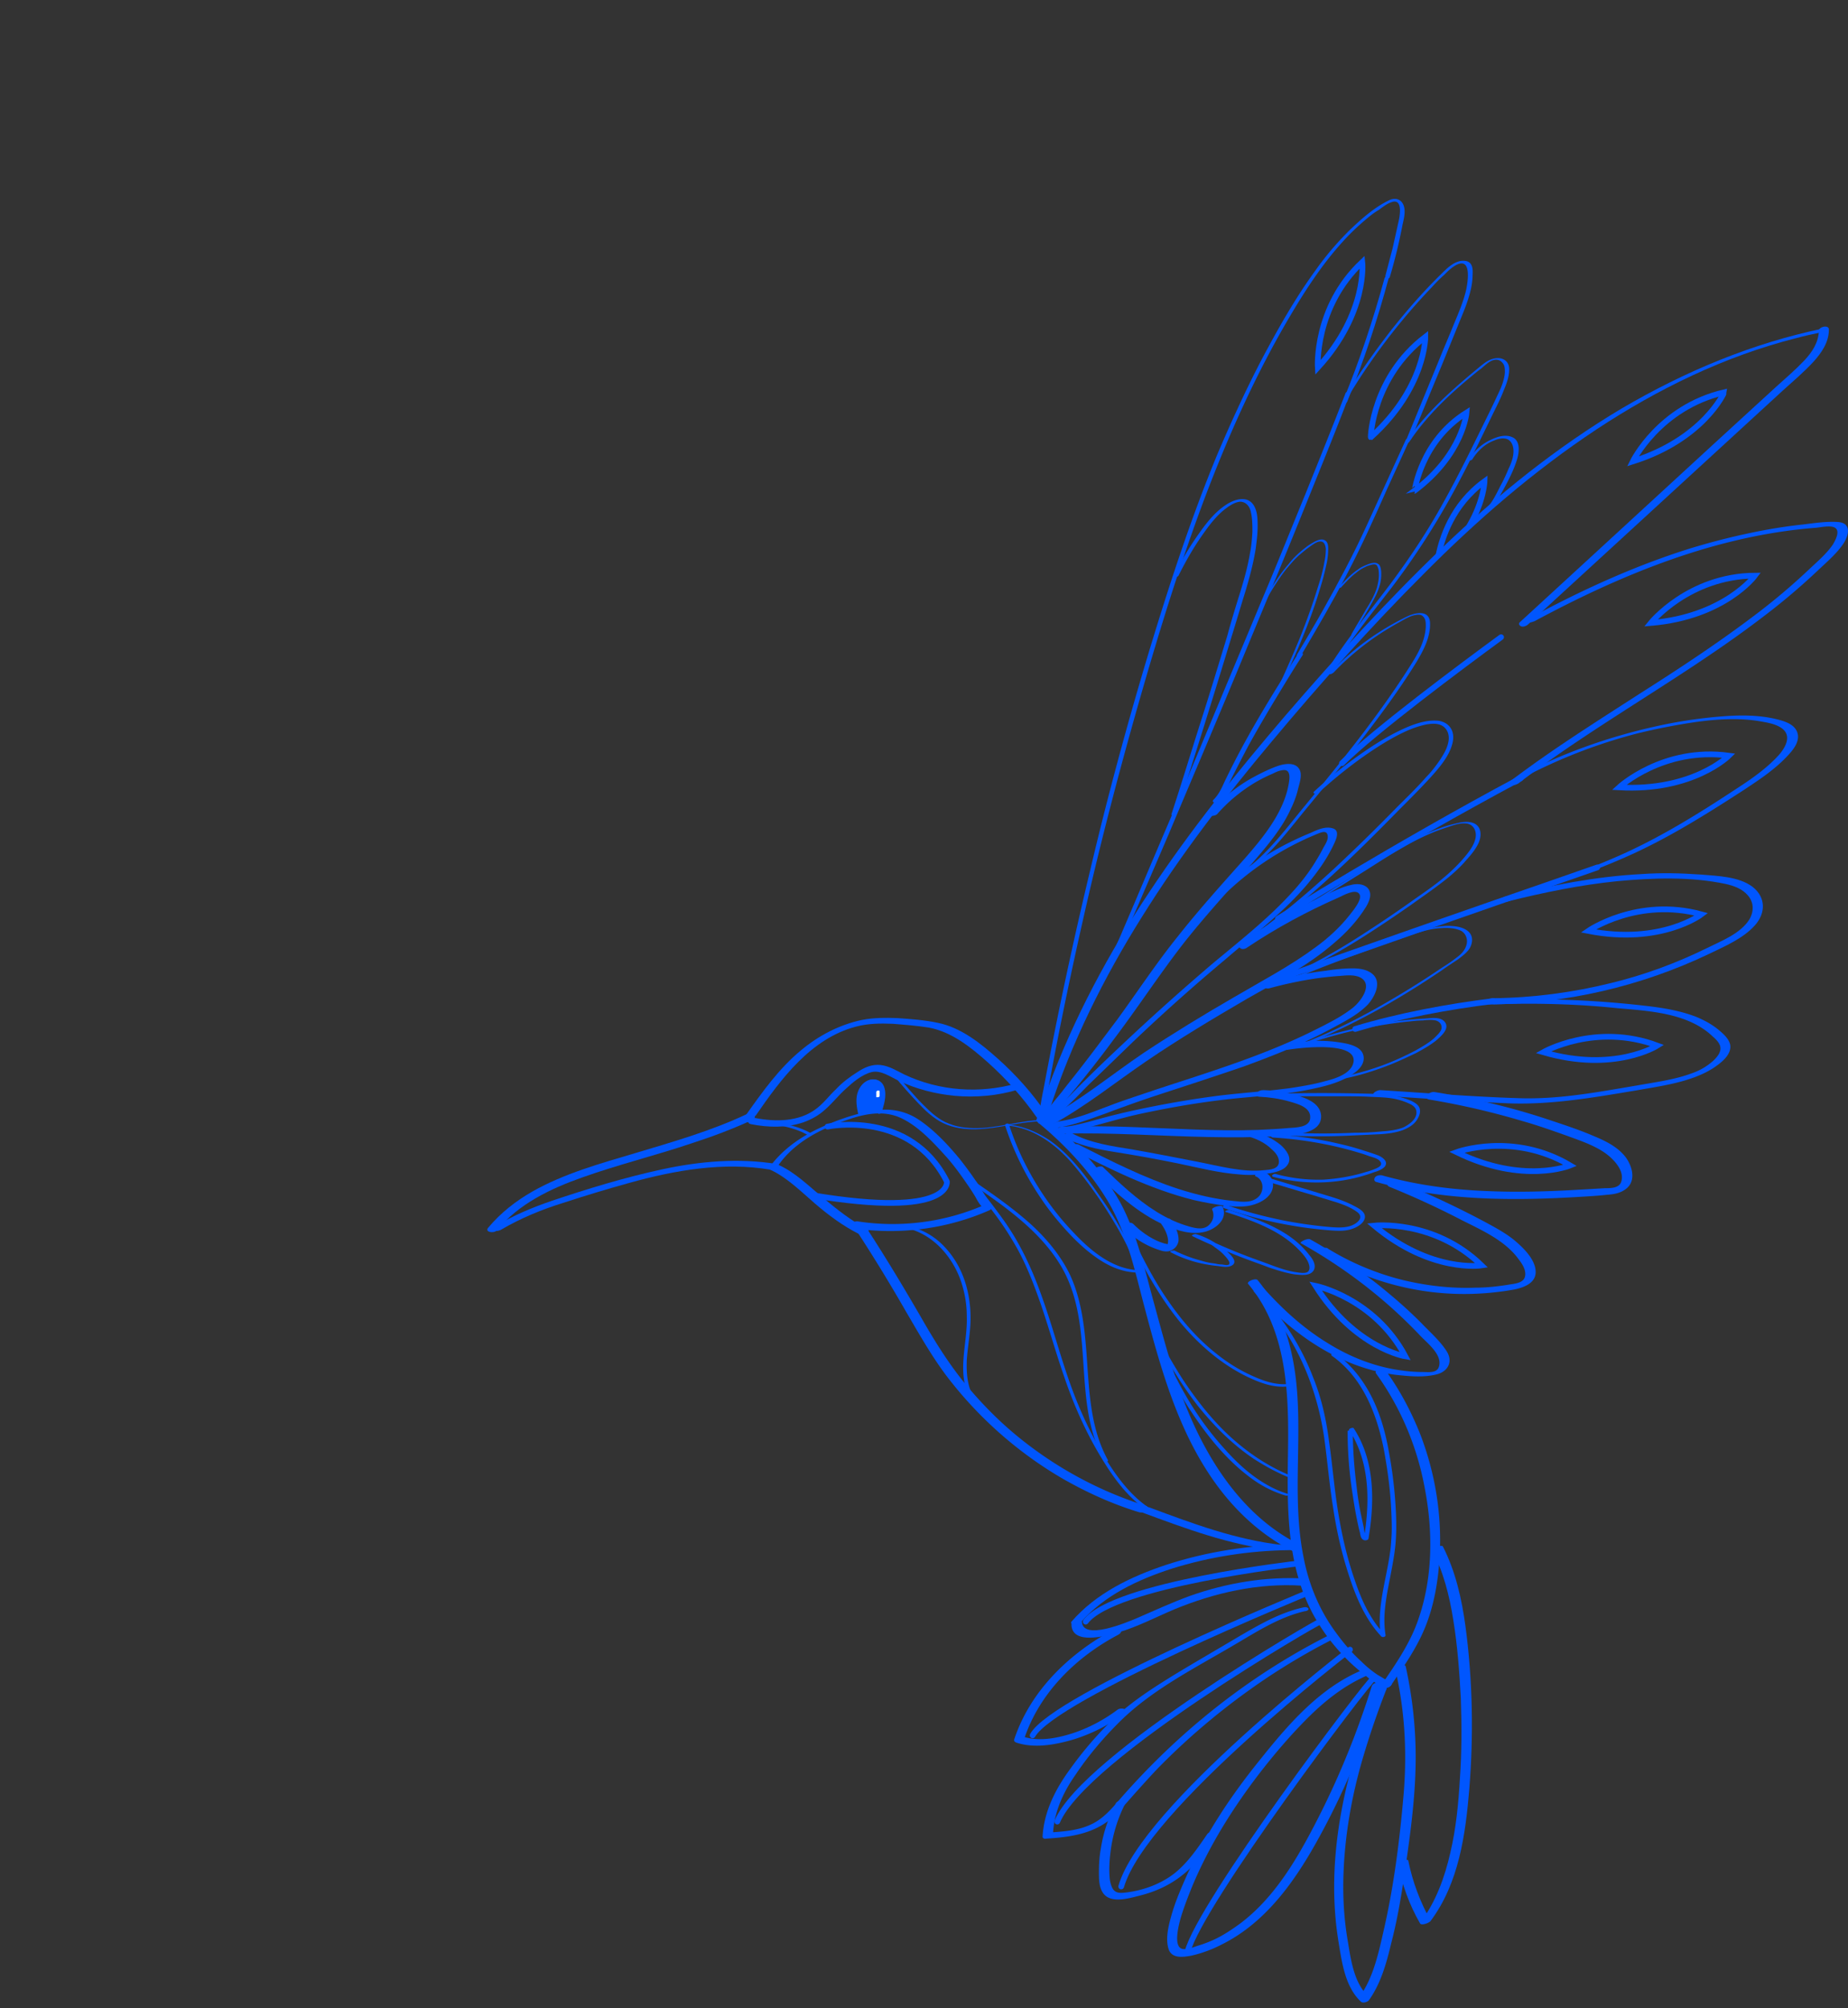 <svg width="324" height="352" fill="none" xmlns="http://www.w3.org/2000/svg"><rect width="100%" height="100%" fill="#333333" stroke="none"/><path d="M87.116 215.676c3.82-4.651 9.384-7.308 15.032-9.301 6.311-2.243 12.789-3.821 19.184-5.98 3.571-1.162 7.142-2.491 10.547-4.069 1.079-.498.083-1.495-.831-1.08-6.311 2.99-13.038 4.9-19.682 6.893-6.146 1.827-12.457 3.571-18.022 6.727-2.906 1.661-5.564 3.737-7.723 6.312-.747.83.997 1.079 1.495.498Z" fill="#0056FE"/><path d="M87.947 215.509c3.405-1.993 7.06-3.488 10.796-4.651 3.821-1.246 7.641-2.408 11.544-3.488 8.056-2.242 16.527-3.737 24.831-2.325.416.083.997 0 1.246-.332.249-.249.249-.582-.166-.665-6.644-1.079-13.454-.498-20.015.914-6.56 1.412-13.121 3.405-19.516 5.564-3.405 1.163-6.727 2.575-9.8 4.402-.332.166-.415.498-.166.747.333.249.997 0 1.246-.166ZM132.542 195.496c4.402-6.395 9.634-13.454 17.523-15.53 2.16-.581 4.319-.581 6.478-.498 2.076.166 4.236.332 6.312.664 3.986.748 7.308 3.405 10.298 6.063 3.239 2.906 6.145 6.145 8.637 9.716.249.415 1.993-.166 1.661-.664-2.409-3.571-5.315-6.81-8.471-9.634-3.073-2.74-6.478-5.481-10.547-6.311-2.326-.499-4.734-.665-7.059-.831-2.077-.083-4.236-.083-6.312.332-3.903.831-7.557 2.741-10.63 5.315-3.82 3.156-6.727 7.226-9.551 11.212-.415.83 1.412.581 1.661.166Z" fill="#0056FE"/><path d="M135.034 205.044c2.906 1.329 5.398 3.82 7.806 5.897 2.408 2.076 4.983 3.986 7.806 5.398.499.249 2.16-.499 1.495-.831-2.906-1.495-5.481-3.571-7.972-5.647-2.409-1.993-4.734-4.319-7.641-5.647-.498-.166-2.159.498-1.494.83Z" fill="#0056FE"/><path d="M150.564 216.341a283.721 283.721 0 0 1 8.304 13.62c2.492 4.235 4.9 8.554 7.973 12.374 5.398 6.81 12.125 12.623 19.599 16.942 4.236 2.408 8.637 4.401 13.288 5.813.747.249 2.159-.83 1.079-1.162-8.221-2.575-15.945-6.81-22.589-12.291-3.321-2.741-6.311-5.814-9.052-9.136-2.99-3.654-5.481-7.723-7.806-11.793-2.99-5.148-5.98-10.131-9.219-15.114-.332-.748-2.076-.083-1.577.747Z" fill="#0056FE"/><path d="M200.146 265.09c7.64 2.823 15.364 5.73 23.502 6.643.415.083.997 0 1.246-.332.249-.249.249-.498-.166-.581-8.056-.914-15.613-3.737-23.17-6.561-.416-.166-.914 0-1.246.166-.166.166-.582.499-.166.665Z" fill="#0056FE"/><path d="M189.514 284.356c4.152-4.734 10.049-7.474 15.945-9.384 6.644-2.076 13.62-3.156 20.596-3.239.332 0 1.08-.083 1.163-.498.166-.333-.083-.499-.499-.499-7.557.083-15.114 1.246-22.256 3.571-6.229 2.077-12.291 4.983-16.61 9.966-.249.332.249.498.498.498.416.084.914-.083 1.163-.415Z" fill="#0056FE"/><path d="M187.852 284.854c.166 3.571 6.146 1.91 8.139 1.329 3.405-.996 6.561-2.657 9.883-4.069 7.059-2.907 14.699-4.651 22.423-4.153.83.083 1.827-1.162.664-1.245-6.976-.415-13.869.747-20.43 3.072-3.156 1.163-6.228 2.575-9.301 3.904-1.578.664-9.384 3.986-9.551.581-.083-.581-1.91-.249-1.827.581Z" fill="#0056FE"/><path d="M243.994 295.235c0-.249-2.242-1.495-2.491-1.661a17.997 17.997 0 0 1-2.741-2.242c-1.661-1.495-3.156-3.239-4.484-5.066-2.907-3.904-4.817-8.471-5.731-13.288-2.242-11.045.166-22.423-1.661-33.468-.913-5.481-2.823-10.796-6.394-15.115-.332-.415-1.993.249-1.661.665 7.059 8.387 7.142 19.848 6.976 30.146-.166 10.381-.166 21.011 5.73 29.98 1.329 2.076 2.99 4.069 4.734 5.813.913.914 1.91 1.744 2.907 2.575.498.332.913.747 1.411 1.079.166.083 1.744.997 1.744 1.08-.166.332 1.661 0 1.661-.498Z" fill="#0056FE"/><path d="M241.253 240.756c4.319 5.979 7.225 12.872 8.554 20.181 1.412 7.308 1.412 15.363-.997 22.506-1.411 4.401-4.069 8.221-6.643 11.958-.499.748 1.328.665 1.661.083 2.325-3.405 4.733-6.809 6.228-10.713 1.412-3.654 2.076-7.64 2.325-11.543.499-7.475-.747-15.115-3.488-22.091-1.577-3.903-3.571-7.64-6.062-11.045-.249-.665-1.993 0-1.578.664ZM228.463 281.782c-4.069.913-7.64 2.99-11.211 5.066-3.903 2.325-7.807 4.567-11.627 6.893-3.488 2.159-6.976 4.401-10.049 7.225a62.895 62.895 0 0 0-7.889 9.052c-2.575 3.488-4.651 7.474-4.9 11.959 0 .249.332.415.581.332 3.987-.249 7.973-.747 11.212-3.322 1.495-1.245 2.74-2.74 3.986-4.152 1.412-1.578 2.824-3.156 4.236-4.651 5.73-5.896 12.125-11.211 19.018-15.862a113.92 113.92 0 0 1 11.875-6.976c.333-.166.416-.415.166-.664-.332-.25-.996.083-1.245.166-13.869 7.059-26.077 16.858-36.292 28.568-1.495 1.744-3.073 3.571-5.232 4.485-2.159.996-4.734 1.162-7.059 1.329.166.083.332.249.581.332.166-3.82 1.744-7.308 3.903-10.381 2.16-3.239 4.734-6.312 7.475-9.052 5.73-5.814 13.37-9.634 20.263-13.703 3.987-2.326 7.89-4.9 12.458-5.98 1.079-.083.83-.913-.25-.664Z" fill="#0056FE"/><path d="M195.327 285.603c-7.89 4.236-14.7 10.796-17.523 19.35-.083.249.166.415.332.499 3.156 1.079 6.81.415 9.966-.499 3.238-.996 6.228-2.491 8.969-4.567.996-.748-.499-1.163-1.163-.665-2.325 1.744-4.983 3.156-7.723 4.07-2.824.913-6.063 1.577-8.97.581.083.166.25.332.333.498 2.657-8.055 9.052-14.367 16.443-18.27 1.246-.665.249-1.495-.664-.997ZM240.507 295.568c-2.491 7.972-5.647 15.779-9.467 23.253-3.488 6.81-7.475 13.786-13.703 18.437-1.495 1.079-2.99 2.076-4.651 2.823-.747.332-1.578.665-2.408.914-.831.249-1.91.747-2.824.664-1.91-.166-.747-4.401-.415-5.564.581-1.91 1.329-3.82 2.076-5.647 2.99-7.059 7.059-13.537 11.71-19.6 2.574-3.322 5.398-6.643 8.388-9.633 2.989-2.99 6.311-5.647 10.214-7.391 1.163-.499.167-1.412-.747-.997-7.474 3.156-13.038 9.717-17.938 15.862-5.232 6.478-9.8 13.454-13.122 21.094-.83 1.91-1.661 3.903-2.242 5.98-.498 1.744-1.08 4.069-.498 5.896.581 1.744 2.574 1.412 3.986 1.163a22.387 22.387 0 0 0 5.398-1.993c7.308-3.655 12.291-10.381 16.277-17.44 4.983-8.804 8.886-18.271 11.876-27.905.166-.913-1.661-.664-1.91.084Z" fill="#0056FE"/><path d="M195.66 316.079a25.07 25.07 0 0 0-2.658 7.973c-.249 1.329-.332 2.741-.332 4.069 0 1.163 0 2.492.581 3.488 1.246 2.243 4.651 1.163 6.644.665 2.658-.665 5.232-1.827 7.391-3.571 2.492-1.91 4.319-4.568 6.063-7.143.498-.664-1.329-.581-1.661-.083-1.661 2.409-3.322 4.9-5.647 6.81-2.492 1.994-5.731 3.156-8.887 3.488-.747.083-1.494.083-1.993-.581-.332-.498-.498-1.163-.581-1.744-.166-1.495-.083-3.073.083-4.485a25.598 25.598 0 0 1 2.658-8.886c.498-.747-1.329-.581-1.661 0ZM241.502 296.149c-5.481 14.035-9.301 29.232-6.81 44.347.581 3.571 1.163 7.807 3.903 10.381.332.332 1.163.083 1.412-.249 2.076-2.907 3.073-6.478 3.903-9.966.997-3.82 1.661-7.64 2.243-11.543 1.162-7.89 2.325-15.946 1.993-23.918-.166-4.402-.748-8.72-1.661-12.956-.166-.913-1.993-.415-1.827.499 1.744 7.557 2.076 15.197 1.329 22.921-.665 7.474-1.661 15.115-3.322 22.423-.914 3.986-1.827 8.554-4.319 11.959.498-.083.997-.166 1.412-.249-2.325-2.243-2.907-6.146-3.405-9.219-.664-3.737-.914-7.474-.831-11.211.167-7.225 1.412-14.451 3.488-21.427a147.74 147.74 0 0 1 3.987-11.626c.581-.914-1.163-.997-1.495-.166Z" fill="#0056FE"/><path d="M251.053 271.649c1.993 3.82 3.072 8.056 3.737 12.291.747 4.568 1.079 9.135 1.328 13.786.167 4.734.167 9.468-.166 14.118-.249 4.319-.664 8.637-1.661 12.873-.996 4.401-2.574 8.72-5.315 12.374.582-.166 1.163-.249 1.827-.415-1.827-3.322-3.155-6.81-3.903-10.548-.083-.332-1.91.083-1.827.499.747 3.737 1.993 7.225 3.903 10.547.249.415 1.578-.083 1.827-.415 4.983-6.644 6.146-15.198 6.81-23.254.748-9.384.582-18.935-.664-28.319-.664-4.9-1.744-9.717-3.986-14.118-.333-.333-2.077.332-1.91.581ZM183.949 194.747c3.903-11.959 9.55-23.336 16.277-34.049 6.727-10.797 14.533-20.928 22.755-30.728 8.471-10.132 17.274-20.015 26.575-29.316 9.302-9.384 19.35-18.104 30.396-25.412 10.713-7.06 22.423-12.79 34.88-15.946 1.495-.415 3.073-.747 4.65-1.08.167 0 1.08-.165 1.08-.498 0-.249-.581-.166-.747-.166-12.541 2.575-24.416 7.558-35.462 14.035-11.46 6.81-21.841 15.198-31.392 24.333-9.716 9.302-18.769 19.267-27.572 29.482-8.471 9.883-16.609 20.015-23.834 30.894-7.142 10.713-13.288 22.174-17.773 34.299-.581 1.495-1.079 3.073-1.578 4.568-.166.166 1.578 0 1.745-.416Z" fill="#0056FE"/><path d="M318.903 57.968c-.083 2.076-1.163 3.737-2.575 5.232-1.578 1.66-3.322 3.156-4.983 4.65-3.654 3.322-7.225 6.644-10.879 9.966l-21.675 19.931c-4.07 3.738-8.222 7.558-12.292 11.295-.332.249-.166.581.167.747.415.167.996-.083 1.245-.332 14.866-13.62 29.731-27.322 44.597-40.942 1.827-1.661 3.82-3.322 5.481-5.15 1.412-1.577 2.658-3.404 2.658-5.564.083-.913-1.744-.58-1.744.167Z" fill="#0056FE"/><path d="M266.168 137.361c13.786-10.547 29.15-18.686 42.936-29.233a115.108 115.108 0 0 0 9.799-8.305c1.495-1.412 3.156-2.823 4.319-4.567.913-1.412 1.412-3.489-.831-3.738-1.993-.166-4.235.166-6.228.416-2.325.249-4.568.58-6.81.996a120.99 120.99 0 0 0-13.122 3.239c-9.799 3.073-19.184 7.391-28.236 12.291-.332.166-.498.332-.166.581.249.25.997-.083 1.246-.166 15.281-8.221 31.89-15.031 49.33-16.36.831-.083 2.326-.415 3.156-.083 1.246.498.166 2.408-.249 3.073-1.08 1.578-2.741 2.99-4.153 4.318a111.173 111.173 0 0 1-9.55 8.056c-6.478 4.9-13.288 9.384-20.098 13.703-7.723 4.983-15.53 9.882-22.838 15.447-.332.249-.166.415.166.498.416.249.997 0 1.329-.166Z" fill="#0056FE"/><path d="M267.58 136.034a92.753 92.753 0 0 1 19.516-7.475c3.405-.83 6.81-1.495 10.215-1.993 3.654-.498 7.391-.747 11.045-.166 1.412.249 3.239.498 4.319 1.495 1.411 1.329.249 3.239-.748 4.401-2.242 2.492-5.066 4.402-7.889 6.229-6.063 3.986-12.208 7.807-18.852 10.879-7.392 3.405-15.198 5.897-22.921 8.388-.167.083-.748.249-.499.498.166.25.997-.083 1.163-.083 7.391-2.408 14.782-4.733 21.925-7.889 7.225-3.156 13.869-7.308 20.429-11.544 2.907-1.91 5.98-3.903 8.305-6.478.914-.996 2.076-2.491 1.495-3.986-.498-1.246-1.827-1.744-2.99-2.076-3.571-.997-7.391-.914-11.045-.581a82.488 82.488 0 0 0-11.045 1.744c-8.139 1.827-16.029 4.65-23.42 8.471-1.163.498.581.332.997.166Z" fill="#0056FE"/><path d="M264.258 158.04c6.311-1.577 12.706-2.906 19.267-3.571 6.229-.581 12.872-.83 19.101.499 1.412.332 2.824.83 3.82 1.993 1.08 1.246 1.08 2.823.249 4.235-1.578 2.492-4.9 3.737-7.391 4.983-5.398 2.658-11.045 4.734-16.859 6.146-6.727 1.661-13.62 2.574-20.596 2.657-.332 0-1.079.083-1.162.498-.166.333.083.582.498.582 13.288-.083 26.575-3.156 38.534-8.886 2.741-1.329 5.897-2.658 7.973-4.983 1.91-2.159 1.91-4.9-.415-6.727-2.409-1.827-6.146-1.91-9.053-2.159-3.488-.249-6.976-.332-10.464-.083-7.972.415-15.945 1.993-23.668 3.903-1.163.249-.914 1.163.166.913Z" fill="#0056FE"/><path d="M261.931 176.061c7.225-.249 14.451-.083 21.593.665 5.647.498 12.457.83 16.775 4.982.582.499 1.246 1.163 1.329 1.91.083.914-.581 1.661-1.162 2.243a10.705 10.705 0 0 1-3.738 2.242c-3.072 1.163-6.394 1.578-9.633 2.159-6.893 1.163-13.786 2.492-20.845 2.243-8.056-.25-16.195-.914-24.25-1.412-.665 0-1.91.83-.748.913 7.807.499 15.613 1.08 23.42 1.412 7.64.249 15.032-1.08 22.506-2.325 3.322-.582 6.727-1.08 9.883-2.243 1.328-.498 2.574-1.079 3.737-1.91 1.079-.747 2.491-1.91 2.574-3.322.083-1.328-1.329-2.491-2.242-3.238-1.163-.914-2.408-1.578-3.82-2.16-2.824-1.079-5.897-1.578-8.886-1.91-8.554-.996-17.191-1.328-25.828-1.079-.333 0-1.08.083-1.163.498-.083.166.166.332.498.332Z" fill="#0056FE"/><path d="M250.638 192.754a134.48 134.48 0 0 1 16.194 3.737c2.658.747 5.232 1.661 7.807 2.574 2.242.831 4.567 1.578 6.561 2.907 1.494.996 3.82 3.239 2.989 5.315-.415.996-1.827.996-2.74.996-1.412.084-2.824.167-4.319.25-5.481.332-11.045.498-16.609.249-6.146-.249-12.291-1.08-18.188-2.741-.415-.083-.996 0-1.246.332-.249.333-.166.748.25.831 11.709 3.322 24 3.322 36.042 2.574 1.412-.083 2.824-.166 4.319-.332 1.163-.083 2.325-.249 3.322-.996 1.827-1.329 1.246-3.821.083-5.482-1.329-1.827-3.488-2.906-5.481-3.737-2.658-1.162-5.482-2.076-8.222-2.989-6.478-2.16-13.205-3.738-19.932-4.817-1.079-.083-1.993 1.163-.83 1.329ZM219.827 226.389c6.561 7.308 14.948 13.37 24.914 14.616 2.243.249 4.9.498 7.142-.083 1.993-.498 2.907-2.242 1.744-4.069-1.162-1.827-2.989-3.405-4.484-4.983a80.53 80.53 0 0 0-5.564-5.066c-4.319-3.654-8.97-6.81-13.869-9.551-.499-.249-1.911.499-1.661.665 7.723 4.318 14.782 9.716 20.928 16.194 1.245 1.329 3.903 3.322 3.322 5.398-.333 1.246-1.827.997-2.824.997-1.163 0-2.408-.083-3.571-.249-4.651-.582-9.135-2.326-13.122-4.817-4.235-2.575-7.972-5.979-11.294-9.717-.332-.332-1.993.333-1.661.665Z" fill="#0056FE"/><path d="M231.537 219.744c8.056 4.9 17.44 7.391 26.825 7.059a49.494 49.494 0 0 0 7.059-.748c1.661-.332 3.82-1.079 3.82-3.072s-1.827-3.904-3.239-5.149c-1.578-1.412-3.405-2.409-5.232-3.405-5.232-2.824-10.63-5.315-16.111-7.558-.665-.249-2.076.665-1.08 1.163a148.2 148.2 0 0 1 12.79 5.896c3.488 1.744 7.557 3.571 9.882 6.81.582.748 1.246 1.744 1.163 2.741-.083 1.329-1.495 1.495-2.575 1.661-1.993.332-4.069.581-6.145.581-4.235.166-8.554-.332-12.706-1.329a46.711 46.711 0 0 1-13.122-5.481c-.498-.581-2.159.333-1.329.831ZM181.955 196.741c4.734 3.903 9.052 8.471 12.208 13.703 3.239 5.398 4.651 11.627 6.229 17.689 2.99 11.295 6.062 23.004 13.204 32.555 3.488 4.65 7.807 8.554 13.039 11.211.747.415 2.076-.747.996-1.245-9.716-4.9-15.945-14.617-19.848-24.5-2.325-5.896-3.903-12.041-5.564-18.104-1.578-5.73-2.907-11.793-5.73-17.108-3.239-5.896-8.056-10.962-13.205-15.198-.581-.664-2.159.333-1.329.997Z" fill="#0056FE"/><path d="M213.431 142.676c1.827-2.076 3.904-3.82 6.312-5.315a26.449 26.449 0 0 1 3.405-1.744c.498-.249.996-.498 1.578-.581 1.162-.249 1.412.498 1.329 1.578-.582 5.315-4.402 9.966-7.807 13.869-3.986 4.484-7.972 8.886-11.71 13.62-3.82 4.733-7.142 9.799-10.713 14.699-2.076 2.741-4.152 5.564-6.228 8.222-1.08 1.412-2.243 2.823-3.322 4.235-.582.748-1.163 1.412-1.744 2.159-.249.333-.499.582-.748.914-.166.166-.332.415-.498.581-.332.249-.332.416.083.416-.664-.167-2.159.747-1.08 1.079 1.495.415 2.326-.83 3.156-1.827 1.08-1.246 2.076-2.574 3.156-3.82 2.242-2.741 4.402-5.481 6.478-8.305 4.235-5.564 8.055-11.46 12.374-17.025 4.235-5.398 8.969-10.381 13.371-15.613 1.91-2.242 3.82-4.65 5.149-7.308.664-1.329 1.245-2.657 1.577-4.069.25-1.08.914-2.741.167-3.737-.748-1.08-2.409-.831-3.488-.499-1.495.499-2.99 1.246-4.402 1.994-2.907 1.577-5.564 3.737-7.806 6.228-.748.748.996.748 1.411.249Z" fill="#0056FE"/><path d="M214.096 157.376a50.948 50.948 0 0 1 14.616-10.215c.665-.333 1.329-.582 2.076-.914.665-.249 1.911-.913 1.994.332.083.665-.416 1.412-.748 1.993a25.78 25.78 0 0 1-1.163 2.077c-1.411 2.408-3.155 4.567-5.065 6.56-3.987 4.236-8.637 7.89-13.122 11.627a435.351 435.351 0 0 0-14.533 12.956c-2.741 2.574-5.398 5.065-8.056 7.723-2.491 2.408-4.817 5.232-7.889 7.059-.333.166-.167.332.083.415.415.083.913-.166 1.245-.332 2.824-1.661 5.066-4.235 7.392-6.561l7.723-7.474c5.232-4.983 10.63-9.8 16.194-14.45 4.817-4.153 9.966-8.056 14.118-12.873 1.911-2.242 3.654-4.65 4.9-7.308.415-.913 1.163-2.491-.332-2.823-1.246-.333-2.657.332-3.737.83a52.992 52.992 0 0 0-17.523 11.627c-.332.332.249.332.415.332.581-.083 1.163-.249 1.412-.581Z" fill="#0056FE"/><path d="M218.664 166.096c5.066-3.405 10.464-6.312 16.112-8.803.747-.333 2.74-1.495 3.488-.665.83.914-1.246 3.239-1.744 3.903-1.661 2.077-3.655 3.904-5.814 5.482-4.484 3.322-9.55 5.979-14.367 8.803-5.315 3.072-10.63 6.311-15.779 9.716-5.647 3.821-10.962 8.222-16.942 11.461-1.079.581-.083 1.661.831 1.163 5.813-3.156 11.045-7.392 16.526-11.129 5.73-3.903 11.71-7.474 17.689-10.962 5.232-2.99 10.713-5.813 15.281-9.8 2.159-1.827 4.069-3.903 5.564-6.311.582-.997 1.163-2.326.249-3.322-.747-.748-1.993-.748-2.906-.499-1.578.333-3.156 1.163-4.651 1.827-1.661.748-3.322 1.578-4.983 2.409-3.322 1.744-6.561 3.737-9.716 5.813-.333.249-.416.748-.083.997.332.332.913.166 1.245-.083Z" fill="#0056FE"/><path d="M222.568 173.238a70.26 70.26 0 0 1 8.305-1.744c1.329-.166 2.657-.332 3.986-.415 1.08-.083 2.325-.249 3.405.166 2.741 1.163.249 4.401-1.163 5.481-1.91 1.495-4.235 2.658-6.394 3.737-9.052 4.568-18.769 7.475-28.32 10.63-2.657.914-5.315 1.744-7.889 2.741-2.907 1.08-5.813 2.325-8.886 2.74-.332.084-.997.25-.997.665 0 .415.499.498.831.415 2.906-.415 5.647-1.495 8.471-2.491a234.666 234.666 0 0 1 8.138-2.907c5.315-1.744 10.713-3.488 16.028-5.315 5.232-1.91 10.464-3.986 15.364-6.644 2.16-1.163 4.651-2.408 6.395-4.235 1.246-1.412 2.574-4.07.581-5.482-.913-.664-2.159-.83-3.239-.83-1.577 0-3.155.166-4.733.415a66.197 66.197 0 0 0-9.966 1.993c-1.329.333-.997 1.329.083 1.08Z" fill="#0056FE"/><path d="M225.723 184.034c1.827-.332 12.54-1.661 11.543 2.326-.498 1.91-3.239 2.74-4.899 3.155-2.077.582-4.153.914-6.312 1.246-4.402.581-8.803.831-13.205 1.412a176.192 176.192 0 0 0-12.955 2.242c-2.409.499-4.817 1.08-7.225 1.744-2.409.665-4.817 1.329-7.309 1.578-.83.083-1.577.997-.249.914 4.9-.499 9.634-2.243 14.451-3.322 4.983-1.08 10.131-1.993 15.197-2.575 4.9-.581 9.883-.747 14.7-1.744 2.076-.415 4.235-.913 6.145-1.827 1.329-.664 3.405-1.827 3.488-3.571.083-2.408-3.238-2.74-4.982-2.99-2.741-.332-5.482-.166-8.139.416-.249.083-.997.249-.997.581 0 .415.499.415.748.415Z" fill="#0056FE"/><path d="M220.822 192.255c1.744.083 3.488.333 5.232.831 1.411.415 3.82.996 3.654 2.907-.083 1.66-2.575 1.66-3.737 1.744-1.828.166-3.572.249-5.399.332-7.308.249-14.699-.249-22.007-.499-4.07-.166-8.222-.166-12.291-.083-.997 0-1.412 1.329-.166 1.246 8.554-.249 17.107.415 25.744.581 4.153.083 8.305.083 12.458-.166 2.242-.166 7.557-.249 7.308-3.654-.166-1.827-1.993-2.74-3.488-3.239-2.159-.747-4.319-1.079-6.561-1.162-.415 0-.997.083-1.163.581-.249.332 0 .581.416.581Z" fill="#0056FE"/><path d="M218.247 199.066c1.828.415 3.489 1.162 4.817 2.491.582.498 1.163 1.246 1.163 2.076 0 1.329-1.578 1.412-2.575 1.495-3.903.415-7.889-.747-11.792-1.495-3.821-.747-7.641-1.495-11.461-2.159-3.571-.581-7.225-1.08-10.464-2.824-.332-.166-.83 0-1.163.083-.083 0-.83.333-.498.499 2.907 1.578 6.146 2.242 9.384 2.74 3.655.582 7.309 1.246 10.963 1.993 3.571.748 7.142 1.661 10.713 1.911 1.661.166 3.322.083 4.983-.167 1.163-.166 2.74-.498 3.405-1.494.913-1.246-.249-2.658-1.163-3.488-1.412-1.163-3.073-1.911-4.817-2.326-.415-.083-.913 0-1.245.249-.166.083-.665.333-.25.416Z" fill="#0056FE"/><path d="M187.521 201.308c6.976 3.571 14.118 7.142 21.758 9.052 1.827.415 3.654.747 5.481.996 1.744.167 3.571.333 5.232-.249 1.246-.415 2.658-1.245 3.073-2.574.415-1.246-.166-2.575-1.412-3.073-.415-.166-2.076.498-1.495.747 1.412.582 1.495 2.492.582 3.488-1.163 1.246-2.99.997-4.485.831-3.239-.332-6.395-1.08-9.55-2.076-6.146-1.993-11.876-4.9-17.606-7.807-.333-.166-.831-.083-1.163.083 0 0-.748.416-.415.582Z" fill="#0056FE"/><path d="M191.59 205.212c3.821 3.654 7.807 7.474 12.79 9.633 2.159.914 4.568 1.661 6.893 1.08 1.91-.498 4.069-2.242 3.073-4.401-.166-.416-1.993.166-1.827.498.415.913.249 1.827-.416 2.574-.913 1.08-2.408.748-3.571.416-2.076-.582-3.986-1.495-5.73-2.575-3.488-2.159-6.561-5.066-9.467-7.889-.416-.333-2.077.415-1.745.664Z" fill="#0056FE"/><path d="M197.072 215.261a14.724 14.724 0 0 0 6.311 3.903c.748.249 1.495.332 2.159-.083.582-.332.997-.914 1.08-1.578.083-1.246-.581-2.658-1.329-3.654-.415-.665-2.159.083-1.661.747.582.831 1.08 1.827 1.163 2.824 0 .249 0 .415-.083.664-.083.249 0-.083.083.083-.083-.083-.498-.166-.581-.166l-.748-.249c-1.744-.664-3.405-1.827-4.733-3.156-.333-.332-.831-.332-1.246-.083-.249 0-.748.415-.415.748ZM233.863 117.845c3.322-3.488 7.142-6.394 11.378-8.72.913-.498 1.91-1.162 2.99-1.328.498-.084.996-.084 1.328.332.416.415.416 1.079.416 1.661-.084 2.491-1.329 4.733-2.658 6.81-5.564 8.803-12.125 16.858-18.686 24.831-3.488 4.235-6.81 8.803-11.46 11.876-.166.083-.083.166.083.249.166.083.415-.083.581-.166 4.318-2.907 7.474-7.059 10.713-11.046 3.488-4.235 7.059-8.554 10.381-12.955 3.322-4.319 6.561-8.72 9.385-13.288 1.245-2.076 2.491-4.401 2.408-6.893-.083-2.408-2.658-1.827-4.152-1.079-5.066 2.491-9.634 5.813-13.454 9.882-.166.167.083.167.166.167.249-.084.415-.167.581-.333Z" fill="#0056FE"/><path d="M231.124 139.022c3.737-3.405 7.806-6.56 12.125-9.135 2.159-1.246 4.401-2.408 6.893-2.907 1.079-.166 2.325-.249 3.156.582.747.747.83 1.827.581 2.74-.249 1.08-.831 1.993-1.412 2.907-.747 1.08-1.495 2.076-2.408 2.99-1.661 1.91-3.488 3.654-5.232 5.398a332.688 332.688 0 0 1-10.963 10.713c-4.235 3.903-8.637 7.64-13.287 11.045-.416.333.249.499.498.333 8.803-6.312 16.527-13.869 24.084-21.593 1.91-1.91 3.82-3.82 5.647-5.813 1.495-1.661 3.239-3.654 3.82-5.897.25-.913.25-1.993-.332-2.823-.581-.831-1.578-1.246-2.574-1.246-2.326-.083-4.817.997-6.81 1.993-2.658 1.329-5.149 2.99-7.558 4.734a75.258 75.258 0 0 0-6.976 5.73c-.166.166-.083.249.083.332.333.166.582.083.665-.083ZM222.069 163.439l15.946-9.965c4.816-2.99 9.633-6.395 15.031-8.222 1.246-.415 2.658-.997 3.904-.914 1.328.083 1.993 1.246 1.744 2.575-.25 1.246-1.08 2.325-1.911 3.322-.83.996-1.744 1.91-2.657 2.74-1.993 1.827-4.236 3.322-6.478 4.9a211.082 211.082 0 0 1-7.059 4.817c-5.398 3.571-11.045 6.893-17.108 9.301-.498.249 0 .332.249.249 5.565-2.242 10.797-5.149 15.862-8.387a239.657 239.657 0 0 0 7.558-5.066c2.325-1.661 4.651-3.239 6.893-5.066 1.079-.914 2.076-1.827 2.99-2.907.83-.913 1.744-1.993 2.242-3.156.415-.996.498-2.325-.415-3.072-.831-.665-2.16-.582-3.156-.333-5.564 1.163-10.63 4.402-15.447 7.475-6.312 3.903-12.623 7.889-18.852 11.792-.166.083-.083.166.083.166.166-.083.415-.166.581-.249ZM226.14 171.827c4.318-1.744 8.72-3.488 13.121-5.066 2.16-.831 4.319-1.578 6.561-2.326 2.242-.747 4.568-1.661 6.976-1.744 1.08-.083 2.409 0 3.405.499.831.498 1.163 1.495.914 2.408-.25.997-.997 1.744-1.827 2.325-.831.665-1.744 1.246-2.658 1.827-3.654 2.492-7.474 4.817-11.294 6.976-4.319 2.409-8.887 4.651-13.537 6.395-.499.166 0 .332.332.249 8.72-3.405 16.942-8.055 24.665-13.287.914-.665 1.827-1.246 2.824-1.91.747-.582 1.578-1.163 2.076-1.994.415-.747.581-1.744.083-2.491-.498-.747-1.412-1.08-2.242-1.246-2.326-.415-4.651.166-6.893.831-2.326.747-4.651 1.495-6.976 2.325-5.315 1.91-10.547 3.986-15.779 6.062-.582.167-.083.333.249.167Z" fill="#0056FE"/><path d="M230.044 182.705c5.564-1.827 11.295-3.073 17.108-3.654.748-.083 1.495-.166 2.242-.166.748-.083 1.578-.166 2.326 0 .664.166 1.162.747.996 1.495-.166.581-.83 1.162-1.245 1.578-.914.83-2.077 1.495-3.239 2.159a54.226 54.226 0 0 1-3.82 1.827c-2.907 1.246-5.98 2.159-9.136 2.824-.083 0-.415.083-.498.249 0 .166.249.166.332.166 3.073-.581 5.98-1.495 8.886-2.658 1.412-.581 2.824-1.245 4.236-1.91 1.245-.664 2.408-1.329 3.488-2.159.747-.664 2.325-1.91 1.744-3.073-.665-1.246-2.492-.913-3.654-.83-3.156.166-6.395.581-9.468 1.162a78.81 78.81 0 0 0-10.547 2.741c-.083 0-.332.166-.249.249 0 .166.332 0 .498 0ZM205.212 219.496a21.666 21.666 0 0 0 5.481 1.993c.831.166 1.744.333 2.658.416.747.083 1.744.332 2.491 0 1.661-.748-.747-2.575-1.412-3.073-1.412-1.08-2.99-1.993-4.734-2.492-.166-.083-.913.167-.664.333 2.907 1.411 5.896 2.657 8.886 3.82 1.495.581 2.99 1.079 4.485 1.661 1.495.498 2.989.996 4.65 1.245.997.084 2.575.333 3.239-.664.582-.913-.166-2.076-.747-2.74-1.578-2.077-3.654-3.572-5.897-4.734-2.574-1.329-5.315-2.242-8.138-3.156-.166-.083-.914.249-.665.332 4.402 1.412 9.053 2.99 12.458 6.229.747.747 1.661 1.661 2.076 2.657.166.416.332.997.083 1.412-.332.664-1.744.332-2.409.249-1.494-.249-2.906-.747-4.235-1.245-1.329-.499-2.741-.997-4.069-1.495-3.073-1.163-6.063-2.492-9.053-3.904-.249.083-.415.25-.664.333 1.412.415 2.824 1.079 3.986 1.993.582.415 1.163.83 1.661 1.412.249.249 1.412 1.494.582 1.661-.333.083-.831-.084-1.08-.084-.415 0-.83-.083-1.163-.166a12.428 12.428 0 0 1-2.408-.498 24.186 24.186 0 0 1-4.651-1.744c-.166-.083-.332 0-.498 0-.083 0-.415.166-.249.249Z" fill="#0056FE"/><path d="M214.596 211.773a74.21 74.21 0 0 0 18.603 3.903c1.163.083 2.408.166 3.571-.166.914-.249 2.242-.914 2.492-1.91.332-1.246-1.329-1.91-2.243-2.409-1.329-.664-2.823-1.162-4.235-1.578l-10.713-3.239c-.333-.083-.914.416-.499.582 2.907.83 5.814 1.744 8.72 2.574 1.329.416 2.741.831 4.07 1.246 1.245.415 2.574.914 3.654 1.744 1.246.997-.249 2.076-1.329 2.408-1.163.333-2.325.25-3.488.167a77.541 77.541 0 0 1-8.637-1.246c-3.156-.665-6.312-1.495-9.467-2.575-.416-.249-.997.333-.499.499ZM223.233 206.292c5.316 1.412 11.046 1.329 16.278-.332.581-.167 1.163-.416 1.744-.582.498-.166 1.079-.415 1.495-.83.747-.914-.332-1.661-1.08-1.993-1.329-.499-2.74-.914-4.069-1.329-1.412-.415-2.907-.748-4.402-1.08-3.239-.664-6.561-1.079-9.799-1.329-.333 0-.831.499-.25.582 5.315.332 10.547 1.245 15.613 2.823.582.166 1.163.416 1.744.582.499.166 1.163.332 1.495.83.416.582-.166.914-.664 1.163-.581.249-1.246.498-1.91.664-2.409.748-4.9 1.163-7.391 1.329a28.637 28.637 0 0 1-8.388-.997c-.333-.083-.914.333-.416.499Z" fill="#0056FE"/><path d="M225.891 199.066c3.571.166 7.142.166 10.796 0 1.744-.083 3.571-.166 5.315-.249 1.329-.083 2.574-.249 3.82-.665 1.08-.415 2.159-.996 2.741-2.076.332-.581.581-1.329.249-1.993-.249-.498-.831-.831-1.329-1.08-2.99-1.328-6.395-1.245-9.634-1.328a299.299 299.299 0 0 0-12.208 0c-.166 0-.498.083-.498.249-.083.166.083.249.249.249h9.883c1.661 0 3.239 0 4.9.083 1.495.083 3.073.083 4.567.415a11.79 11.79 0 0 1 2.243.748c.581.249 1.245.664 1.329 1.328.249 1.329-1.246 2.409-2.326 2.907-1.079.415-2.325.581-3.571.664a50.08 50.08 0 0 1-4.983.25c-3.654.166-7.391.166-11.045 0-.498 0-1.08.498-.498.498Z" fill="#0056FE"/><path d="M263.179 111.699c-6.809 4.983-22.09 16.361-27.904 22.091" stroke="#0056FE" stroke-linecap="round" stroke-linejoin="round"/><path d="M224.062 161.03s20.43-12.789 42.521-24.582M280.036 152.06c-5.896 2.076-11.959 4.152-17.689 6.145-19.848 6.893-37.122 13.039-37.122 13.039M237.6 180.379c7.723-2.325 16.194-3.903 24.25-4.9" stroke="#0056FE" stroke-miterlimit="10" stroke-linecap="round" stroke-linejoin="round"/><path d="M131.713 197.072c2.989.582 6.228.665 9.135-.332 1.412-.498 2.74-1.245 3.82-2.242 1.329-1.163 2.408-2.574 3.737-3.737 1.163-1.08 2.741-2.409 4.402-2.824 1.661-.415 3.405.914 4.9 1.578 2.989 1.412 6.311 2.242 9.633 2.575 3.737.332 7.557 0 11.129-1.08.996-.249.664-1.329-.25-1.08-6.477 1.827-13.536 1.329-19.682-1.578-1.329-.664-2.657-1.494-4.152-1.661-1.495-.166-2.824.416-4.07 1.246-1.328.831-2.657 1.827-3.737 2.99-1.246 1.163-2.242 2.574-3.654 3.571-2.99 2.159-6.976 2.159-10.464 1.495-.997-.166-1.827.913-.747 1.079Z" fill="#0056FE"/><path d="M136.447 204.297c2.242-3.238 5.647-5.398 9.218-6.893 3.737-1.494 8.139-3.238 12.125-1.494 3.156 1.411 5.813 4.318 8.139 6.893 1.245 1.411 2.408 2.989 3.488 4.567a39.8 39.8 0 0 1 1.577 2.409c.416.747.748 1.411 1.412 1.993.332.249 1.744-.332 1.495-.499-.664-.581-.996-1.328-1.412-2.076-.498-.747-.913-1.578-1.495-2.325a64.48 64.48 0 0 0-2.823-3.82c-2.076-2.492-4.402-4.983-7.142-6.81-2.658-1.744-5.648-2.076-8.72-1.412-3.239.664-6.395 1.827-9.302 3.239-3.155 1.578-5.979 3.654-8.055 6.478-.166.249.581.166.664.166.166 0 .665-.083.831-.416Z" fill="#0056FE"/><path d="M149.816 215.342c7.973 1.163 16.195.083 23.586-3.156.997-.415.083-1.329-.747-.997-6.976 3.073-14.783 4.07-22.34 2.907-.831-.083-1.578 1.08-.499 1.246ZM243.662 48.583a93.33 93.33 0 0 0 2.242-9.218c.249-1.08.664-2.658 0-3.737-.582-.914-1.578-.914-2.409-.499-2.574 1.246-4.899 3.322-6.976 5.316-2.159 2.159-4.152 4.484-5.896 6.975-3.571 4.9-6.561 10.215-9.384 15.53-2.824 5.398-5.399 11.046-7.807 16.693-4.734 11.46-8.554 23.253-12.125 35.046-3.737 12.457-7.142 24.998-10.132 37.704a776.318 776.318 0 0 0-8.222 38.534c-.332 1.578-.581 3.156-.83 4.734-.083.415.747.332.83-.083 2.16-12.457 4.734-24.832 7.558-37.123 2.823-12.291 6.062-24.582 9.55-36.707 3.322-11.543 6.893-23.087 11.129-34.382 4.152-10.962 8.969-21.758 14.948-31.89 2.99-5.066 6.312-10.132 10.464-14.367a42.844 42.844 0 0 1 3.488-3.156c.499-.415 1.08-.83 1.661-1.163.665-.498 1.412-1.08 2.16-1.328 2.159-.83 1.495 2.574 1.245 3.57l-.996 4.485-1.246 4.734c-.166.664.664.664.748.332Z" fill="#0056FE"/><path d="M242.748 48.749c-1.993 7.308-4.401 14.533-7.308 21.592-.166.415.664.415.747.083 2.907-7.059 5.315-14.367 7.309-21.758.166-.416-.582-.333-.748.083Z" fill="#0056FE"/><path d="M235.939 68.847c-2.325 5.98-4.734 11.96-7.142 17.939-2.492 6.062-4.9 12.125-7.474 18.187-2.658 6.395-5.316 12.706-7.973 19.101-2.741 6.561-5.481 13.122-8.222 19.599-2.823 6.561-5.564 13.122-8.388 19.683-.332.83-.747 1.661-1.079 2.491-.083.166.664.083.83-.083l8.471-19.682c2.741-6.561 5.564-13.122 8.305-19.682 2.74-6.478 5.398-12.956 8.056-19.351a1662.73 1662.73 0 0 0 7.391-18.021c2.408-5.98 4.9-12.042 7.225-18.104l.83-2.16c.083-.166-.747-.083-.83.083Z" fill="#0056FE"/><path d="M236.437 69.429a108.815 108.815 0 0 1 14.616-19.101 26.644 26.644 0 0 1 2.159-2.16c.665-.664 1.412-1.411 2.326-1.827 2.574-1.08 1.744 3.405 1.495 4.568-.499 2.076-1.329 3.986-2.16 5.98-.83 2.076-1.744 4.152-2.574 6.228l-5.73 13.952c-.083.166.664.083.83-.083l5.481-13.205 2.741-6.727c.83-2.076 1.744-4.069 2.242-6.311.249-.997.332-2.076.332-3.156 0-.83-.249-1.66-1.162-1.827-1.744-.332-3.239 1.163-4.319 2.242-3.073 2.99-5.896 6.229-8.554 9.55-2.99 3.821-5.813 7.807-8.305 11.877-.332.332.499.249.582 0Z" fill="#0056FE"/><path d="M246.484 77.069c-2.325 5.066-4.65 10.215-6.976 15.28-2.242 4.9-4.817 9.717-7.474 14.451-1.495 2.657-3.073 5.315-4.651 7.972-.166.333.582.333.748.083 2.74-4.65 5.481-9.301 7.972-14.118 2.575-4.9 4.817-9.882 7.059-14.948l3.987-8.72c.249-.332-.582-.25-.665 0Z" fill="#0056FE"/><path d="M227.633 114.522c-4.153 6.561-8.305 13.205-11.793 20.181-.498.997-.997 1.993-1.412 2.907-.415.913-.913 1.827-1.661 2.574-.415.415.249.665.581.415 1.246-1.162 1.911-2.823 2.658-4.318a313.33 313.33 0 0 1 2.741-5.315c1.91-3.488 3.986-6.976 6.062-10.381 1.163-1.91 2.325-3.82 3.571-5.73.249-.499-.498-.665-.747-.333ZM247.065 77.483c2.99-4.485 6.893-8.222 11.045-11.627.499-.415.997-.83 1.578-1.246.582-.498 1.08-.996 1.744-1.328.665-.333 1.495-.333 1.994.332.415.415.415 1.08.415 1.66-.083 1.33-.665 2.741-1.246 3.904a153.116 153.116 0 0 1-1.827 3.82c-2.491 5.066-4.983 10.215-7.723 15.115-2.741 4.983-5.897 9.716-9.302 14.284-3.737 4.983-7.806 9.8-11.045 15.115-.083.083.664.083.83-.166 3.156-5.066 6.893-9.717 10.547-14.451a133.332 133.332 0 0 0 9.717-14.782c2.907-5.15 5.481-10.464 8.056-15.78.664-1.328 1.328-2.657 1.827-3.986.498-1.162.996-2.574.913-3.82-.083-1.162-.996-1.827-2.159-1.744-1.246.083-2.159.83-3.073 1.578-4.817 3.986-9.55 8.139-13.038 13.37-.083.167.332.084.332.084.166-.166.332-.25.415-.332Z" fill="#0056FE"/><path d="M258.111 80.556c.913-1.495 2.242-2.74 3.82-3.322.747-.332 1.744-.581 2.491-.166.831.498.997 1.578.914 2.408-.083.914-.415 1.827-.831 2.658-.415.996-.83 1.91-1.328 2.823-.831 1.578-1.661 3.572-3.156 4.651-.166.083-.083.166.083.25.166.082.415-.084.581-.167 1.329-.913 2.076-2.408 2.824-3.737.913-1.66 1.827-3.405 2.408-5.232.416-1.246.748-3.405-.747-4.07-1.246-.58-2.741-.082-3.903.499-1.578.747-2.824 1.91-3.738 3.405-.332.332.416.166.582 0ZM206.623 100.903c1.079-2.16 2.242-4.235 3.571-6.228 1.245-1.828 2.574-3.738 4.235-5.15.831-.664 1.91-1.494 2.99-1.577 1.08 0 1.744.913 1.91 1.91.249 1.08.249 2.325.249 3.405-.083 1.245-.166 2.408-.415 3.654-.415 2.491-1.08 4.817-1.827 7.225-.748 2.408-1.495 4.817-2.159 7.308-1.495 4.9-2.99 9.883-4.568 14.783-1.744 5.481-3.405 10.962-5.232 16.526-.083.249.747.166.83-.083a1927.047 1927.047 0 0 0 9.717-31.06c.831-2.657 1.578-5.232 2.408-7.889.748-2.492 1.412-4.983 1.827-7.558.167-1.328.333-2.574.333-3.903 0-.996 0-2.16-.416-3.156-.332-.83-.913-1.411-1.744-1.578-.996-.166-1.993.167-2.906.665-2.16 1.246-3.737 3.239-5.149 5.232a51.057 51.057 0 0 0-4.402 7.391c-.166.415.665.332.748.083ZM221.073 106.716c.083 0 .249 0 .249-.083s0-.083-.083-.083-.25 0-.25.083c-.083 0 0 .083.084.083Z" fill="#0056FE"/><path d="M221.072 106.716c1.329-2.325 2.658-4.65 4.319-6.81.83-.996 1.661-1.993 2.657-2.823.499-.415.997-.83 1.578-1.246.499-.332 1.08-.83 1.744-.913.831-.083.997.664 1.08 1.245 0 .83-.083 1.578-.249 2.326-.249 1.495-.665 2.989-1.163 4.484-.913 2.99-1.993 5.98-3.156 8.886-1.329 3.239-2.74 6.395-4.235 9.634-.083.166.332.166.415 0 1.329-2.99 2.741-5.98 3.986-8.969 1.246-2.99 2.409-6.063 3.322-9.136a49.38 49.38 0 0 0 1.246-4.733c.166-.83.249-1.661.249-2.492 0-.581-.083-1.245-.664-1.495-.499-.249-1.163 0-1.661.25-.582.332-1.163.664-1.661 1.08-1.08.83-2.076 1.743-2.907 2.823-1.827 2.076-3.239 4.484-4.651 6.893-.166.332-.332.581-.498.913-.166.249.166.25.249.083ZM235.107 102.98c.831-.913 1.661-1.827 2.658-2.574.498-.416.996-.748 1.578-.997.249-.166.581-.249.83-.332.332-.083.747-.25 1.08-.083.249.166.332.498.415.747.083.416.083.831.083 1.163 0 .664-.166 1.412-.332 2.076-.416 1.329-1.163 2.658-1.91 3.82-.831 1.495-1.744 2.907-2.575 4.402-.083.166.332.083.332 0l2.575-4.319c.747-1.328 1.578-2.657 1.993-4.069.249-.747.332-1.495.332-2.242 0-.582-.083-1.495-.581-1.744-.498-.332-1.246-.083-1.744.083-.582.249-1.246.498-1.744.913-1.246.831-2.325 1.994-3.322 3.073-.083.166.249.166.332.083Z" fill="#0056FE"/><path d="M145.084 197.488s14.534-3.073 20.928 9.633c0 0 .997 6.478-23.502 2.409" stroke="#0056FE" stroke-miterlimit="10" stroke-linecap="round" stroke-linejoin="round"/><path d="M156.711 188.518c1.329 1.661 2.741 3.239 4.235 4.817 1.329 1.411 2.741 2.74 4.485 3.571 3.571 1.661 7.723.996 11.461.332 2.408-.415 4.899-.831 7.391-.665.083 0 .498-.166.249-.166-4.152-.415-8.222 1.08-12.374 1.329-1.91.083-3.903 0-5.73-.747-1.828-.665-3.239-1.993-4.568-3.322-1.661-1.661-3.156-3.488-4.651-5.315-.166-.083-.498.083-.498.166Z" fill="#0056FE"/><path d="M176.227 197.322a51.006 51.006 0 0 0 6.311 12.79c1.329 1.993 2.824 3.82 4.402 5.564 1.578 1.744 3.322 3.405 5.232 4.733 2.076 1.495 4.485 2.575 7.059 2.658.249 0 .581-.415.249-.415-4.651-.249-8.554-3.654-11.543-6.893-3.156-3.322-5.814-7.142-7.973-11.295a47.829 47.829 0 0 1-3.073-7.391c-.166-.249-.747-.083-.664.249Z" fill="#0056FE"/><path d="M176.893 197.321c.083 0 .249 0 .249-.083s0-.166-.083-.166-.249 0-.249.083c-.083.166 0 .166.083.166Z" fill="#0056FE"/><path d="M176.725 197.322c4.484.415 8.304 3.239 11.211 6.56a68.506 68.506 0 0 1 4.235 5.482c1.412 1.993 2.658 3.986 3.904 6.145 1.328 2.325 2.491 4.651 3.156 7.225l.249-.166c-.083 0-.166 0-.249.083-.084 0-.25.083-.25.166s.083.083.166.083c.084 0 .167 0 .25-.083.083 0 .249-.083.249-.166-.582-2.242-1.578-4.401-2.741-6.477-1.162-2.16-2.491-4.236-3.903-6.229-2.575-3.737-5.398-7.64-9.218-10.215-2.077-1.329-4.402-2.325-6.893-2.574-.166-.083-.416.166-.166.166ZM159.784 215.509c3.987 1.246 6.976 4.651 8.471 8.471a19.01 19.01 0 0 1 1.246 6.81c.083 2.491-.415 4.983-.581 7.474-.166 2.491 0 5.066 1.411 7.225.084.166.665 0 .582-.249-1.329-1.993-1.495-4.485-1.412-6.81.166-2.491.664-4.9.664-7.391 0-4.485-1.328-8.969-4.401-12.291a12.39 12.39 0 0 0-5.564-3.571c-.249-.083-.748.166-.416.332ZM162.774 198.567c.083 0 .332 0 .415-.083.083-.083.083-.166 0-.166s-.332 0-.415.083c-.083.083-.166.166 0 .166Z" fill="#0056FE"/><path d="M162.94 198.65c.332 0 .498-.416.083-.416-.332 0-.499.416-.083.416Z" fill="#0056FE"/><path d="M163.022 198.485a350.708 350.708 0 0 1 11.045 13.869 54.447 54.447 0 0 1 4.485 6.893c1.246 2.325 2.242 4.733 3.156 7.225 1.827 4.899 3.155 9.965 4.899 14.948 1.744 5.149 3.987 10.132 6.893 14.783 2.409 3.903 5.482 7.806 9.717 9.716.498.249 1.08.416 1.661.582.249.083.747-.249.332-.416-4.568-1.328-7.889-5.065-10.464-8.969-2.99-4.567-5.315-9.467-7.142-14.616-1.744-4.9-3.073-9.966-4.817-14.866-1.744-4.983-3.903-9.716-6.976-13.952-1.661-2.325-3.488-4.65-5.315-6.893a221.947 221.947 0 0 0-5.564-6.81c-.498-.581-.914-1.162-1.412-1.744-.083-.166-.664.083-.498.25Z" fill="#0056FE"/><path d="M169.917 207.205c6.062 4.152 12.54 8.554 16.277 15.031 3.821 6.727 3.405 14.617 4.153 22.008.415 4.152 1.245 8.305 3.322 11.959.083.249.664 0 .581-.249-3.737-6.727-3.239-14.783-4.069-22.174-.416-3.737-1.163-7.474-2.824-10.796-1.661-3.239-4.069-6.063-6.727-8.471-3.156-2.824-6.644-5.232-10.132-7.641-.332-.166-.83.167-.581.333ZM199.067 219.246c2.242 4.485 4.816 8.886 8.055 12.79 3.073 3.654 6.727 6.81 10.88 8.969 2.491 1.246 5.232 2.408 8.055 1.993.332-.083.499-.415.083-.415-2.574.332-5.066-.665-7.308-1.744-2.076-.997-3.986-2.242-5.813-3.737-3.737-2.99-6.727-6.727-9.302-10.713-1.494-2.326-2.823-4.817-4.069-7.309-.083-.249-.664-.083-.581.166ZM202.553 234.527c1.578 4.651 3.737 9.135 6.478 13.205 2.657 3.986 5.813 7.889 9.55 10.796 2.076 1.661 4.319 2.907 6.893 3.654.166 0 .332 0 .415-.083.084 0 .167-.166.084-.166-4.485-1.329-8.222-4.485-11.295-7.973-3.322-3.654-6.063-7.723-8.305-12.125a50.107 50.107 0 0 1-3.156-7.557c-.166-.083-.747.083-.664.249Z" fill="#0056FE"/><path d="M202.553 234.527c2.159 4.236 4.651 8.305 7.557 12.042 2.824 3.488 6.063 6.727 9.8 9.218 2.076 1.329 4.235 2.492 6.561 3.405.166.083.664-.166.498-.249-4.152-1.578-7.806-3.986-11.045-6.893-3.405-3.073-6.312-6.81-8.803-10.63a114.131 114.131 0 0 1-3.987-6.893c-.083-.249-.664-.083-.581 0ZM130.718 196.491c.083 0 .332 0 .415-.166.083-.083 0-.166-.166-.166-.083 0-.332 0-.415.166-.083.083 0 .166.166.166Z" fill="#0056FE"/><path d="M130.717 196.657c3.654.332 7.475.415 10.796 2.242.167.083.748-.166.499-.332-3.322-1.827-7.308-1.91-11.046-2.243-.332-.083-.664.333-.249.333ZM150.814 195.162c-.166-.997-.416-1.994-.249-3.073.166-1.08.581-2.076 1.411-2.575.831-.498 1.993-.415 2.575.416.166.249.249.415.332.747.415 1.412-.083 2.99-.498 4.402" fill="#0056FE"/><path d="M151.064 195.162c-.332-1.661-.665-3.82.664-5.149.498-.581 1.329-.665 1.993-.332.748.415.914 1.411.914 2.242 0 1.08-.332 2.159-.665 3.239-.083.166.499.083.582-.083.332-1.08.664-2.159.664-3.239 0-.914-.249-1.993-1.163-2.408-.664-.333-1.577-.25-2.242.166-.747.415-1.245 1.245-1.495 2.076-.332 1.246-.083 2.491.166 3.737 0 0 .665-.083.582-.249Z" fill="#0056FE"/><path d="M153.639 191.425v.913h.332c.083 0 .166-.083.166-.083l.083-.083v-.913s-.083 0-.083-.083h-.249c-.083 0-.166.083-.166.083-.083.083-.083.083-.083.166Z" fill="#fff"/><path d="M223.482 230.706c4.651 6.146 7.474 13.371 8.637 21.011.581 4.07.913 8.222 1.578 12.375.581 3.986 1.495 8.055 2.74 11.875 1.246 3.904 2.907 7.89 5.731 10.88.249.249.83.083.747-.25-.581-3.571.249-7.142.914-10.63.332-1.744.664-3.488.83-5.232.166-1.827.166-3.654.083-5.564a76.986 76.986 0 0 0-1.245-10.713c-.582-3.322-1.495-6.561-2.99-9.551-1.495-2.989-3.654-5.73-6.395-7.723-.249-.166-.996.166-.581.498 5.315 3.737 7.806 10.049 9.052 16.195.664 3.571 1.163 7.142 1.329 10.713.083 1.827.166 3.654 0 5.481-.083 1.744-.416 3.488-.748 5.232-.747 3.82-1.661 7.64-1.079 11.544l.747-.25c-2.574-2.657-4.152-6.145-5.315-9.633-1.329-3.82-2.242-7.807-2.907-11.876-.664-4.069-.996-8.222-1.577-12.291-.499-3.903-1.329-7.723-2.824-11.378-1.495-3.903-3.571-7.557-6.063-10.879-.166-.498-.913-.166-.664.166Z" fill="#0056FE"/><path d="M236.271 250.888c0 3.405.25 6.81.748 10.215.249 1.66.498 3.321.83 4.982.166.831.333 1.661.582 2.575.083.498.166 1.163.747 1.329.166.083.665 0 .748-.25 1.079-6.477 1.162-13.619-2.575-19.35-.166-.249-.913.083-.83.25 3.737 5.73 3.654 12.789 2.574 19.267l.748-.25c-.582-.249-.665-1.411-.748-1.91-.166-.747-.332-1.578-.498-2.325a48.319 48.319 0 0 1-.748-4.817c-.415-3.239-.664-6.477-.664-9.799-.083-.25-.914-.083-.914.083Z" fill="#0056FE"/><path d="M286.266 80.889s4.65-9.468 16.028-12.125c0 .083-3.654 8.221-16.028 12.125Z" stroke="#0056FE" stroke-miterlimit="10"/><path d="M307.692 100.904s-5.315 7.225-18.27 8.305c0 0 6.644-8.222 18.27-8.305ZM303.125 132.461s-6.312 6.312-19.268 5.564c0 0 7.724-7.142 19.268-5.564ZM298.307 160.282s-7.059 5.398-19.848 2.907c0 0 8.637-5.979 19.848-2.907ZM290.583 183.286s-7.557 4.817-20.015 1.163c0 0 9.136-5.232 20.015-1.163ZM275.305 204.298s-8.222 3.405-19.932-2.325c0 0 9.883-3.655 19.932 2.325ZM259.774 221.822s-8.803 1.411-18.852-6.976c0 0 10.464-1.163 18.852 6.976ZM246.402 237.767s-8.803-1.412-15.779-12.374c0 0 10.298 2.076 15.779 12.374ZM238.846 45.925s.997 8.886-7.806 18.52c0 0-.665-10.548 7.806-18.52ZM249.892 59.047s.083 8.886-9.55 17.606c-.083 0 .332-10.547 9.55-17.606ZM257.116 72.334s-.582 7.308-9.136 13.703c.084 0 1.08-8.637 9.136-13.703ZM257.615 92.181c2.574-4.401 2.657-7.806 2.657-7.806-5.73 4.152-7.474 10.132-8.055 12.873" stroke="#0056FE" stroke-miterlimit="10" stroke-linecap="round"/><path d="M227.717 274.058s-32.471 3.654-37.371 10.214M229.296 279.206s-44.431 18.187-48.251 24.997M231.289 284.355c.332-.415-41.109 23.502-45.926 34.963M236.686 289.172s-36.125 27.738-40.112 41.524M240.922 294.072c-1.163.665-30.645 39.78-32.721 48.085" stroke="#0056FE" stroke-miterlimit="10" stroke-linecap="round" stroke-linejoin="round"/></svg>